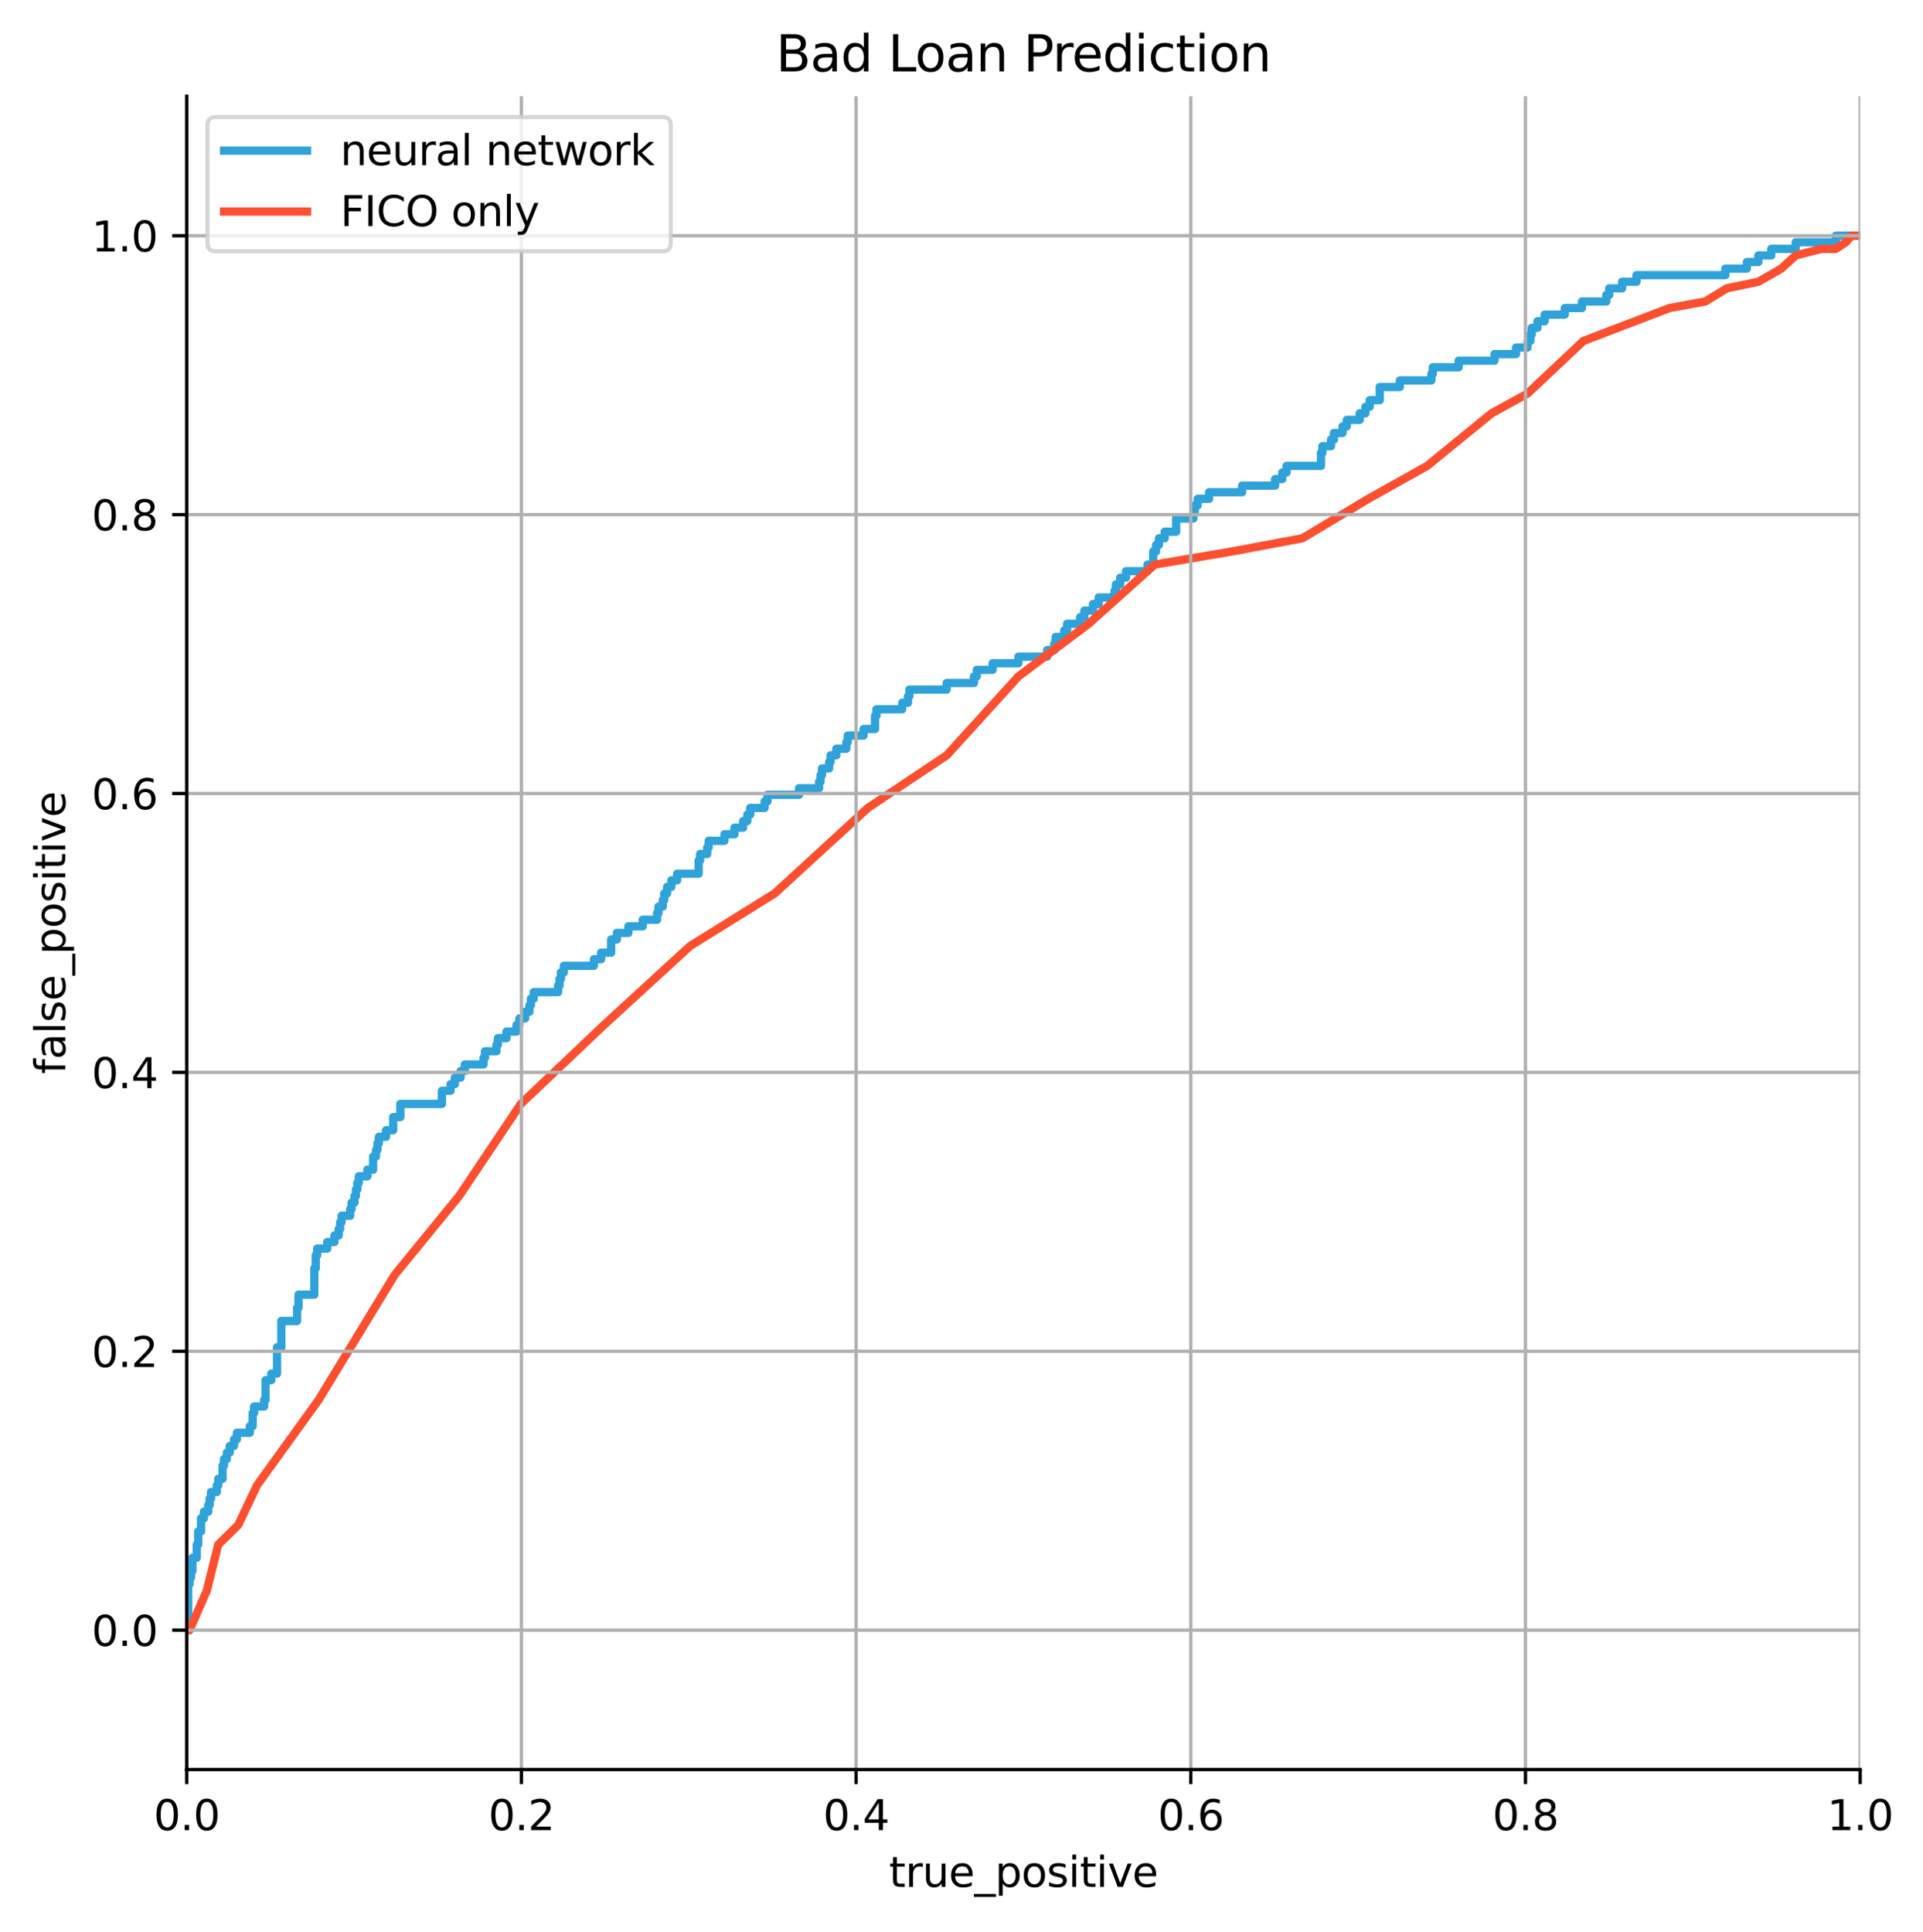 <?xml version="1.0" encoding="utf-8" standalone="no"?>
<!DOCTYPE svg PUBLIC "-//W3C//DTD SVG 1.1//EN"
  "http://www.w3.org/Graphics/SVG/1.1/DTD/svg11.dtd">
<svg xmlns:xlink="http://www.w3.org/1999/xlink" width="463.319pt" height="465.506pt" viewBox="0 0 463.319 465.506" xmlns="http://www.w3.org/2000/svg" version="1.1">
 <defs>
  <style type="text/css">*{stroke-linejoin: round; stroke-linecap: butt}</style>
 </defs>
 <g id="figure_1">
  <g id="patch_1">
   <path d="M 0 465.506 
L 463.319 465.506 
L 463.319 0 
L 0 0 
z
" style="fill: #ffffff"/>
  </g>
  <g id="axes_1">
   <g id="patch_2">
    <path d="M 44.981 426.4 
L 448.181 426.4 
L 448.181 23.2 
L 44.981 23.2 
z
" style="fill: #ffffff"/>
   </g>
   <g id="line2d_1">
    <path d="M 44.981 392.8 
L 44.981 389.63 
L 45.327 389.63 
L 45.327 381.706 
L 45.672 381.706 
L 45.672 380.121 
L 46.018 380.121 
L 46.018 378.536 
L 46.363 378.536 
L 46.363 375.366 
L 47.4 375.366 
L 47.4 372.196 
L 47.745 372.196 
L 47.745 369.026 
L 48.436 369.026 
L 48.436 365.857 
L 49.127 365.857 
L 49.127 364.272 
L 50.164 364.272 
L 50.164 362.687 
L 50.509 362.687 
L 50.509 361.102 
L 50.855 361.102 
L 50.855 359.517 
L 52.237 359.517 
L 52.237 357.932 
L 52.582 357.932 
L 52.582 356.347 
L 53.619 356.347 
L 53.619 353.177 
L 53.964 353.177 
L 53.964 351.592 
L 54.655 351.592 
L 54.655 350.008 
L 55.346 350.008 
L 55.346 348.423 
L 56.383 348.423 
L 56.383 346.838 
L 57.074 346.838 
L 57.074 345.253 
L 60.183 345.253 
L 60.183 343.668 
L 60.874 343.668 
L 60.874 340.498 
L 61.22 340.498 
L 61.22 338.913 
L 63.638 338.913 
L 63.638 337.328 
L 63.984 337.328 
L 63.984 332.574 
L 65.366 332.574 
L 65.366 330.989 
L 66.748 330.989 
L 66.748 324.649 
L 67.784 324.649 
L 67.784 318.309 
L 71.585 318.309 
L 71.585 315.14 
L 71.93 315.14 
L 71.93 311.97 
L 75.731 311.97 
L 75.731 305.63 
L 76.076 305.63 
L 76.076 302.46 
L 76.422 302.46 
L 76.422 300.875 
L 78.84 300.875 
L 78.84 299.291 
L 80.568 299.291 
L 80.568 297.706 
L 81.604 297.706 
L 81.604 296.121 
L 81.95 296.121 
L 81.95 294.536 
L 82.295 294.536 
L 82.295 292.951 
L 84.368 292.951 
L 84.368 291.366 
L 84.714 291.366 
L 84.714 289.781 
L 85.405 289.781 
L 85.405 288.196 
L 85.75 288.196 
L 85.75 286.611 
L 86.096 286.611 
L 86.096 285.026 
L 86.441 285.026 
L 86.441 283.442 
L 88.514 283.442 
L 88.514 281.857 
L 89.896 281.857 
L 89.896 278.687 
L 90.587 278.687 
L 90.587 277.102 
L 90.933 277.102 
L 90.933 275.517 
L 91.278 275.517 
L 91.278 273.932 
L 93.006 273.932 
L 93.006 272.347 
L 94.733 272.347 
L 94.733 269.177 
L 96.461 269.177 
L 96.461 266.008 
L 106.48 266.008 
L 106.48 262.838 
L 108.553 262.838 
L 108.553 261.253 
L 109.59 261.253 
L 109.59 259.668 
L 110.972 259.668 
L 110.972 258.083 
L 112.008 258.083 
L 112.008 256.498 
L 116.5 256.498 
L 116.5 254.913 
L 116.846 254.913 
L 116.846 253.328 
L 119.61 253.328 
L 119.61 251.743 
L 119.955 251.743 
L 119.955 250.158 
L 122.028 250.158 
L 122.028 248.574 
L 124.447 248.574 
L 124.447 246.989 
L 125.138 246.989 
L 125.138 245.404 
L 126.52 245.404 
L 126.52 243.819 
L 127.556 243.819 
L 127.556 242.234 
L 127.902 242.234 
L 127.902 240.649 
L 128.593 240.649 
L 128.593 239.064 
L 134.466 239.064 
L 134.466 237.479 
L 134.812 237.479 
L 134.812 235.894 
L 135.157 235.894 
L 135.157 234.309 
L 135.848 234.309 
L 135.848 232.725 
L 143.104 232.725 
L 143.104 231.14 
L 144.831 231.14 
L 144.831 229.555 
L 147.25 229.555 
L 147.25 226.385 
L 148.632 226.385 
L 148.632 224.8 
L 151.396 224.8 
L 151.396 223.215 
L 154.851 223.215 
L 154.851 221.63 
L 158.306 221.63 
L 158.306 220.045 
L 158.651 220.045 
L 158.651 218.46 
L 159.688 218.46 
L 159.688 216.875 
L 160.033 216.875 
L 160.033 215.291 
L 160.724 215.291 
L 160.724 213.706 
L 161.761 213.706 
L 161.761 212.121 
L 163.143 212.121 
L 163.143 210.536 
L 168.325 210.536 
L 168.325 207.366 
L 168.671 207.366 
L 168.671 205.781 
L 170.398 205.781 
L 170.398 204.196 
L 170.744 204.196 
L 170.744 202.611 
L 174.544 202.611 
L 174.544 201.026 
L 176.963 201.026 
L 176.963 199.442 
L 179.036 199.442 
L 179.036 197.857 
L 180.072 197.857 
L 180.072 196.272 
L 180.763 196.272 
L 180.763 194.687 
L 184.218 194.687 
L 184.218 193.102 
L 184.909 193.102 
L 184.909 191.517 
L 192.51 191.517 
L 192.51 189.932 
L 197.347 189.932 
L 197.347 188.347 
L 197.693 188.347 
L 197.693 186.762 
L 198.038 186.762 
L 198.038 185.177 
L 199.766 185.177 
L 199.766 183.592 
L 200.111 183.592 
L 200.111 182.008 
L 201.493 182.008 
L 201.493 180.423 
L 203.912 180.423 
L 203.912 178.838 
L 204.257 178.838 
L 204.257 177.253 
L 208.058 177.253 
L 208.058 175.668 
L 210.822 175.668 
L 210.822 172.498 
L 211.167 172.498 
L 211.167 170.913 
L 217.386 170.913 
L 217.386 169.328 
L 218.768 169.328 
L 218.768 167.743 
L 219.114 167.743 
L 219.114 166.158 
L 228.097 166.158 
L 228.097 164.574 
L 234.661 164.574 
L 234.661 162.989 
L 235.352 162.989 
L 235.352 161.404 
L 239.153 161.404 
L 239.153 159.819 
L 245.372 159.819 
L 245.372 158.234 
L 252.282 158.234 
L 252.282 156.649 
L 254.01 156.649 
L 254.01 155.064 
L 254.355 155.064 
L 254.355 153.479 
L 256.428 153.479 
L 256.428 151.894 
L 257.119 151.894 
L 257.119 150.309 
L 260.229 150.309 
L 260.229 148.725 
L 261.265 148.725 
L 261.265 147.14 
L 263.338 147.14 
L 263.338 145.555 
L 264.72 145.555 
L 264.72 143.97 
L 268.521 143.97 
L 268.521 142.385 
L 268.866 142.385 
L 268.866 140.8 
L 269.903 140.8 
L 269.903 139.215 
L 271.285 139.215 
L 271.285 137.63 
L 276.467 137.63 
L 276.467 136.045 
L 277.849 136.045 
L 277.849 132.875 
L 278.54 132.875 
L 278.54 131.291 
L 279.231 131.291 
L 279.231 129.706 
L 280.613 129.706 
L 280.613 128.121 
L 283.377 128.121 
L 283.377 124.951 
L 287.523 124.951 
L 287.523 123.366 
L 287.869 123.366 
L 287.869 121.781 
L 288.56 121.781 
L 288.56 120.196 
L 291.324 120.196 
L 291.324 118.611 
L 299.27 118.611 
L 299.27 117.026 
L 307.217 117.026 
L 307.217 115.442 
L 308.944 115.442 
L 308.944 113.857 
L 309.981 113.857 
L 309.981 112.272 
L 318.273 112.272 
L 318.273 109.102 
L 318.618 109.102 
L 318.618 107.517 
L 320.691 107.517 
L 320.691 105.932 
L 321.382 105.932 
L 321.382 104.347 
L 323.455 104.347 
L 323.455 102.762 
L 324.492 102.762 
L 324.492 101.177 
L 327.601 101.177 
L 327.601 99.592 
L 328.983 99.592 
L 328.983 98.008 
L 330.02 98.008 
L 330.02 96.423 
L 332.438 96.423 
L 332.438 93.253 
L 337.275 93.253 
L 337.275 91.668 
L 344.876 91.668 
L 344.876 90.083 
L 345.222 90.083 
L 345.222 88.498 
L 351.441 88.498 
L 351.441 86.913 
L 360.078 86.913 
L 360.078 85.328 
L 365.261 85.328 
L 365.261 83.743 
L 368.025 83.743 
L 368.025 82.158 
L 368.716 82.158 
L 368.716 80.574 
L 369.061 80.574 
L 369.061 78.989 
L 370.443 78.989 
L 370.443 77.404 
L 372.171 77.404 
L 372.171 75.819 
L 377.008 75.819 
L 377.008 74.234 
L 381.154 74.234 
L 381.154 72.649 
L 387.028 72.649 
L 387.028 71.064 
L 387.719 71.064 
L 387.719 69.479 
L 390.828 69.479 
L 390.828 67.894 
L 394.283 67.894 
L 394.283 66.309 
L 415.704 66.309 
L 415.704 64.725 
L 420.887 64.725 
L 420.887 63.14 
L 423.651 63.14 
L 423.651 61.555 
L 426.76 61.555 
L 426.76 59.97 
L 432.634 59.97 
L 432.634 58.385 
L 442.308 58.385 
L 442.308 56.8 
L 448.181 56.8 
L 448.181 56.8 
" clip-path="url(#p9230a1d992)" style="fill: none; stroke: #30a2da; stroke-width: 2; stroke-linecap: square"/>
   </g>
   <g id="line2d_2">
    <path d="M 44.981 392.8 
L 45.672 392.8 
L 49.818 383.291 
L 52.582 372.196 
L 57.419 367.442 
L 61.911 357.932 
L 76.767 337.328 
L 95.079 307.215 
L 110.626 288.196 
L 125.483 266.008 
L 145.522 246.989 
L 166.252 227.97 
L 186.637 215.291 
L 209.094 194.687 
L 228.097 182.008 
L 245.372 162.989 
L 262.302 150.309 
L 278.195 136.045 
L 296.852 132.875 
L 313.781 129.706 
L 329.674 120.196 
L 343.84 112.272 
L 359.387 99.592 
L 368.025 94.838 
L 381.5 82.158 
L 389.792 78.989 
L 402.23 74.234 
L 410.867 72.649 
L 416.05 69.479 
L 423.651 67.894 
L 429.179 64.725 
L 432.634 61.555 
L 438.853 59.97 
L 442.308 59.97 
L 444.726 58.385 
L 446.108 56.8 
L 447.145 56.8 
L 447.836 56.8 
L 448.181 56.8 
" clip-path="url(#p9230a1d992)" style="fill: none; stroke: #fc4f30; stroke-width: 2; stroke-linecap: square"/>
   </g>
   <g id="matplotlib.axis_1">
    <g id="xtick_1">
     <g id="line2d_3">
      <path d="M 44.981 426.4 
L 44.981 23.2 
" clip-path="url(#p9230a1d992)" style="fill: none; stroke: #b0b0b0; stroke-width: 0.8; stroke-linecap: square"/>
     </g>
     <g id="line2d_4">
      <defs>
       <path id="m927e0c5a96" d="M 0 0 
L 0 3.5 
" style="stroke: #000000; stroke-width: 0.8"/>
      </defs>
      <g>
       <use xlink:href="#m927e0c5a96" x="44.981" y="426.4" style="stroke: #000000; stroke-width: 0.8"/>
      </g>
     </g>
     <g id="text_1">
      <!-- 0.0 -->
      <g transform="translate(37.03 440.998) scale(0.1 -0.1)">
       <defs>
        <path id="DejaVuSans-30" d="M 2034 4250 
Q 1547 4250 1301 3770 
Q 1056 3291 1056 2328 
Q 1056 1369 1301 889 
Q 1547 409 2034 409 
Q 2525 409 2770 889 
Q 3016 1369 3016 2328 
Q 3016 3291 2770 3770 
Q 2525 4250 2034 4250 
z
M 2034 4750 
Q 2819 4750 3233 4129 
Q 3647 3509 3647 2328 
Q 3647 1150 3233 529 
Q 2819 -91 2034 -91 
Q 1250 -91 836 529 
Q 422 1150 422 2328 
Q 422 3509 836 4129 
Q 1250 4750 2034 4750 
z
" transform="scale(0.016)"/>
        <path id="DejaVuSans-2e" d="M 684 794 
L 1344 794 
L 1344 0 
L 684 0 
L 684 794 
z
" transform="scale(0.016)"/>
       </defs>
       <use xlink:href="#DejaVuSans-30"/>
       <use xlink:href="#DejaVuSans-2e" x="63.623"/>
       <use xlink:href="#DejaVuSans-30" x="95.41"/>
      </g>
     </g>
    </g>
    <g id="xtick_2">
     <g id="line2d_5">
      <path d="M 125.621 426.4 
L 125.621 23.2 
" clip-path="url(#p9230a1d992)" style="fill: none; stroke: #b0b0b0; stroke-width: 0.8; stroke-linecap: square"/>
     </g>
     <g id="line2d_6">
      <g>
       <use xlink:href="#m927e0c5a96" x="125.621" y="426.4" style="stroke: #000000; stroke-width: 0.8"/>
      </g>
     </g>
     <g id="text_2">
      <!-- 0.2 -->
      <g transform="translate(117.67 440.998) scale(0.1 -0.1)">
       <defs>
        <path id="DejaVuSans-32" d="M 1228 531 
L 3431 531 
L 3431 0 
L 469 0 
L 469 531 
Q 828 903 1448 1529 
Q 2069 2156 2228 2338 
Q 2531 2678 2651 2914 
Q 2772 3150 2772 3378 
Q 2772 3750 2511 3984 
Q 2250 4219 1831 4219 
Q 1534 4219 1204 4116 
Q 875 4013 500 3803 
L 500 4441 
Q 881 4594 1212 4672 
Q 1544 4750 1819 4750 
Q 2544 4750 2975 4387 
Q 3406 4025 3406 3419 
Q 3406 3131 3298 2873 
Q 3191 2616 2906 2266 
Q 2828 2175 2409 1742 
Q 1991 1309 1228 531 
z
" transform="scale(0.016)"/>
       </defs>
       <use xlink:href="#DejaVuSans-30"/>
       <use xlink:href="#DejaVuSans-2e" x="63.623"/>
       <use xlink:href="#DejaVuSans-32" x="95.41"/>
      </g>
     </g>
    </g>
    <g id="xtick_3">
     <g id="line2d_7">
      <path d="M 206.261 426.4 
L 206.261 23.2 
" clip-path="url(#p9230a1d992)" style="fill: none; stroke: #b0b0b0; stroke-width: 0.8; stroke-linecap: square"/>
     </g>
     <g id="line2d_8">
      <g>
       <use xlink:href="#m927e0c5a96" x="206.261" y="426.4" style="stroke: #000000; stroke-width: 0.8"/>
      </g>
     </g>
     <g id="text_3">
      <!-- 0.4 -->
      <g transform="translate(198.31 440.998) scale(0.1 -0.1)">
       <defs>
        <path id="DejaVuSans-34" d="M 2419 4116 
L 825 1625 
L 2419 1625 
L 2419 4116 
z
M 2253 4666 
L 3047 4666 
L 3047 1625 
L 3713 1625 
L 3713 1100 
L 3047 1100 
L 3047 0 
L 2419 0 
L 2419 1100 
L 313 1100 
L 313 1709 
L 2253 4666 
z
" transform="scale(0.016)"/>
       </defs>
       <use xlink:href="#DejaVuSans-30"/>
       <use xlink:href="#DejaVuSans-2e" x="63.623"/>
       <use xlink:href="#DejaVuSans-34" x="95.41"/>
      </g>
     </g>
    </g>
    <g id="xtick_4">
     <g id="line2d_9">
      <path d="M 286.901 426.4 
L 286.901 23.2 
" clip-path="url(#p9230a1d992)" style="fill: none; stroke: #b0b0b0; stroke-width: 0.8; stroke-linecap: square"/>
     </g>
     <g id="line2d_10">
      <g>
       <use xlink:href="#m927e0c5a96" x="286.901" y="426.4" style="stroke: #000000; stroke-width: 0.8"/>
      </g>
     </g>
     <g id="text_4">
      <!-- 0.6 -->
      <g transform="translate(278.95 440.998) scale(0.1 -0.1)">
       <defs>
        <path id="DejaVuSans-36" d="M 2113 2584 
Q 1688 2584 1439 2293 
Q 1191 2003 1191 1497 
Q 1191 994 1439 701 
Q 1688 409 2113 409 
Q 2538 409 2786 701 
Q 3034 994 3034 1497 
Q 3034 2003 2786 2293 
Q 2538 2584 2113 2584 
z
M 3366 4563 
L 3366 3988 
Q 3128 4100 2886 4159 
Q 2644 4219 2406 4219 
Q 1781 4219 1451 3797 
Q 1122 3375 1075 2522 
Q 1259 2794 1537 2939 
Q 1816 3084 2150 3084 
Q 2853 3084 3261 2657 
Q 3669 2231 3669 1497 
Q 3669 778 3244 343 
Q 2819 -91 2113 -91 
Q 1303 -91 875 529 
Q 447 1150 447 2328 
Q 447 3434 972 4092 
Q 1497 4750 2381 4750 
Q 2619 4750 2861 4703 
Q 3103 4656 3366 4563 
z
" transform="scale(0.016)"/>
       </defs>
       <use xlink:href="#DejaVuSans-30"/>
       <use xlink:href="#DejaVuSans-2e" x="63.623"/>
       <use xlink:href="#DejaVuSans-36" x="95.41"/>
      </g>
     </g>
    </g>
    <g id="xtick_5">
     <g id="line2d_11">
      <path d="M 367.541 426.4 
L 367.541 23.2 
" clip-path="url(#p9230a1d992)" style="fill: none; stroke: #b0b0b0; stroke-width: 0.8; stroke-linecap: square"/>
     </g>
     <g id="line2d_12">
      <g>
       <use xlink:href="#m927e0c5a96" x="367.541" y="426.4" style="stroke: #000000; stroke-width: 0.8"/>
      </g>
     </g>
     <g id="text_5">
      <!-- 0.8 -->
      <g transform="translate(359.59 440.998) scale(0.1 -0.1)">
       <defs>
        <path id="DejaVuSans-38" d="M 2034 2216 
Q 1584 2216 1326 1975 
Q 1069 1734 1069 1313 
Q 1069 891 1326 650 
Q 1584 409 2034 409 
Q 2484 409 2743 651 
Q 3003 894 3003 1313 
Q 3003 1734 2745 1975 
Q 2488 2216 2034 2216 
z
M 1403 2484 
Q 997 2584 770 2862 
Q 544 3141 544 3541 
Q 544 4100 942 4425 
Q 1341 4750 2034 4750 
Q 2731 4750 3128 4425 
Q 3525 4100 3525 3541 
Q 3525 3141 3298 2862 
Q 3072 2584 2669 2484 
Q 3125 2378 3379 2068 
Q 3634 1759 3634 1313 
Q 3634 634 3220 271 
Q 2806 -91 2034 -91 
Q 1263 -91 848 271 
Q 434 634 434 1313 
Q 434 1759 690 2068 
Q 947 2378 1403 2484 
z
M 1172 3481 
Q 1172 3119 1398 2916 
Q 1625 2713 2034 2713 
Q 2441 2713 2670 2916 
Q 2900 3119 2900 3481 
Q 2900 3844 2670 4047 
Q 2441 4250 2034 4250 
Q 1625 4250 1398 4047 
Q 1172 3844 1172 3481 
z
" transform="scale(0.016)"/>
       </defs>
       <use xlink:href="#DejaVuSans-30"/>
       <use xlink:href="#DejaVuSans-2e" x="63.623"/>
       <use xlink:href="#DejaVuSans-38" x="95.41"/>
      </g>
     </g>
    </g>
    <g id="xtick_6">
     <g id="line2d_13">
      <path d="M 448.181 426.4 
L 448.181 23.2 
" clip-path="url(#p9230a1d992)" style="fill: none; stroke: #b0b0b0; stroke-width: 0.8; stroke-linecap: square"/>
     </g>
     <g id="line2d_14">
      <g>
       <use xlink:href="#m927e0c5a96" x="448.181" y="426.4" style="stroke: #000000; stroke-width: 0.8"/>
      </g>
     </g>
     <g id="text_6">
      <!-- 1.0 -->
      <g transform="translate(440.23 440.998) scale(0.1 -0.1)">
       <defs>
        <path id="DejaVuSans-31" d="M 794 531 
L 1825 531 
L 1825 4091 
L 703 3866 
L 703 4441 
L 1819 4666 
L 2450 4666 
L 2450 531 
L 3481 531 
L 3481 0 
L 794 0 
L 794 531 
z
" transform="scale(0.016)"/>
       </defs>
       <use xlink:href="#DejaVuSans-31"/>
       <use xlink:href="#DejaVuSans-2e" x="63.623"/>
       <use xlink:href="#DejaVuSans-30" x="95.41"/>
      </g>
     </g>
    </g>
    <g id="text_7">
     <!-- true_positive -->
     <g transform="translate(214.208 454.677) scale(0.1 -0.1)">
      <defs>
       <path id="DejaVuSans-74" d="M 1172 4494 
L 1172 3500 
L 2356 3500 
L 2356 3053 
L 1172 3053 
L 1172 1153 
Q 1172 725 1289 603 
Q 1406 481 1766 481 
L 2356 481 
L 2356 0 
L 1766 0 
Q 1100 0 847 248 
Q 594 497 594 1153 
L 594 3053 
L 172 3053 
L 172 3500 
L 594 3500 
L 594 4494 
L 1172 4494 
z
" transform="scale(0.016)"/>
       <path id="DejaVuSans-72" d="M 2631 2963 
Q 2534 3019 2420 3045 
Q 2306 3072 2169 3072 
Q 1681 3072 1420 2755 
Q 1159 2438 1159 1844 
L 1159 0 
L 581 0 
L 581 3500 
L 1159 3500 
L 1159 2956 
Q 1341 3275 1631 3429 
Q 1922 3584 2338 3584 
Q 2397 3584 2469 3576 
Q 2541 3569 2628 3553 
L 2631 2963 
z
" transform="scale(0.016)"/>
       <path id="DejaVuSans-75" d="M 544 1381 
L 544 3500 
L 1119 3500 
L 1119 1403 
Q 1119 906 1312 657 
Q 1506 409 1894 409 
Q 2359 409 2629 706 
Q 2900 1003 2900 1516 
L 2900 3500 
L 3475 3500 
L 3475 0 
L 2900 0 
L 2900 538 
Q 2691 219 2414 64 
Q 2138 -91 1772 -91 
Q 1169 -91 856 284 
Q 544 659 544 1381 
z
M 1991 3584 
L 1991 3584 
z
" transform="scale(0.016)"/>
       <path id="DejaVuSans-65" d="M 3597 1894 
L 3597 1613 
L 953 1613 
Q 991 1019 1311 708 
Q 1631 397 2203 397 
Q 2534 397 2845 478 
Q 3156 559 3463 722 
L 3463 178 
Q 3153 47 2828 -22 
Q 2503 -91 2169 -91 
Q 1331 -91 842 396 
Q 353 884 353 1716 
Q 353 2575 817 3079 
Q 1281 3584 2069 3584 
Q 2775 3584 3186 3129 
Q 3597 2675 3597 1894 
z
M 3022 2063 
Q 3016 2534 2758 2815 
Q 2500 3097 2075 3097 
Q 1594 3097 1305 2825 
Q 1016 2553 972 2059 
L 3022 2063 
z
" transform="scale(0.016)"/>
       <path id="DejaVuSans-5f" d="M 3263 -1063 
L 3263 -1509 
L -63 -1509 
L -63 -1063 
L 3263 -1063 
z
" transform="scale(0.016)"/>
       <path id="DejaVuSans-70" d="M 1159 525 
L 1159 -1331 
L 581 -1331 
L 581 3500 
L 1159 3500 
L 1159 2969 
Q 1341 3281 1617 3432 
Q 1894 3584 2278 3584 
Q 2916 3584 3314 3078 
Q 3713 2572 3713 1747 
Q 3713 922 3314 415 
Q 2916 -91 2278 -91 
Q 1894 -91 1617 61 
Q 1341 213 1159 525 
z
M 3116 1747 
Q 3116 2381 2855 2742 
Q 2594 3103 2138 3103 
Q 1681 3103 1420 2742 
Q 1159 2381 1159 1747 
Q 1159 1113 1420 752 
Q 1681 391 2138 391 
Q 2594 391 2855 752 
Q 3116 1113 3116 1747 
z
" transform="scale(0.016)"/>
       <path id="DejaVuSans-6f" d="M 1959 3097 
Q 1497 3097 1228 2736 
Q 959 2375 959 1747 
Q 959 1119 1226 758 
Q 1494 397 1959 397 
Q 2419 397 2687 759 
Q 2956 1122 2956 1747 
Q 2956 2369 2687 2733 
Q 2419 3097 1959 3097 
z
M 1959 3584 
Q 2709 3584 3137 3096 
Q 3566 2609 3566 1747 
Q 3566 888 3137 398 
Q 2709 -91 1959 -91 
Q 1206 -91 779 398 
Q 353 888 353 1747 
Q 353 2609 779 3096 
Q 1206 3584 1959 3584 
z
" transform="scale(0.016)"/>
       <path id="DejaVuSans-73" d="M 2834 3397 
L 2834 2853 
Q 2591 2978 2328 3040 
Q 2066 3103 1784 3103 
Q 1356 3103 1142 2972 
Q 928 2841 928 2578 
Q 928 2378 1081 2264 
Q 1234 2150 1697 2047 
L 1894 2003 
Q 2506 1872 2764 1633 
Q 3022 1394 3022 966 
Q 3022 478 2636 193 
Q 2250 -91 1575 -91 
Q 1294 -91 989 -36 
Q 684 19 347 128 
L 347 722 
Q 666 556 975 473 
Q 1284 391 1588 391 
Q 1994 391 2212 530 
Q 2431 669 2431 922 
Q 2431 1156 2273 1281 
Q 2116 1406 1581 1522 
L 1381 1569 
Q 847 1681 609 1914 
Q 372 2147 372 2553 
Q 372 3047 722 3315 
Q 1072 3584 1716 3584 
Q 2034 3584 2315 3537 
Q 2597 3491 2834 3397 
z
" transform="scale(0.016)"/>
       <path id="DejaVuSans-69" d="M 603 3500 
L 1178 3500 
L 1178 0 
L 603 0 
L 603 3500 
z
M 603 4863 
L 1178 4863 
L 1178 4134 
L 603 4134 
L 603 4863 
z
" transform="scale(0.016)"/>
       <path id="DejaVuSans-76" d="M 191 3500 
L 800 3500 
L 1894 563 
L 2988 3500 
L 3597 3500 
L 2284 0 
L 1503 0 
L 191 3500 
z
" transform="scale(0.016)"/>
      </defs>
      <use xlink:href="#DejaVuSans-74"/>
      <use xlink:href="#DejaVuSans-72" x="39.209"/>
      <use xlink:href="#DejaVuSans-75" x="80.322"/>
      <use xlink:href="#DejaVuSans-65" x="143.701"/>
      <use xlink:href="#DejaVuSans-5f" x="205.225"/>
      <use xlink:href="#DejaVuSans-70" x="255.225"/>
      <use xlink:href="#DejaVuSans-6f" x="318.701"/>
      <use xlink:href="#DejaVuSans-73" x="379.883"/>
      <use xlink:href="#DejaVuSans-69" x="431.982"/>
      <use xlink:href="#DejaVuSans-74" x="459.766"/>
      <use xlink:href="#DejaVuSans-69" x="498.975"/>
      <use xlink:href="#DejaVuSans-76" x="526.758"/>
      <use xlink:href="#DejaVuSans-65" x="585.938"/>
     </g>
    </g>
   </g>
   <g id="matplotlib.axis_2">
    <g id="ytick_1">
     <g id="line2d_15">
      <path d="M 44.981 392.8 
L 448.181 392.8 
" clip-path="url(#p9230a1d992)" style="fill: none; stroke: #b0b0b0; stroke-width: 0.8; stroke-linecap: square"/>
     </g>
     <g id="line2d_16">
      <defs>
       <path id="m6d9ea16d13" d="M 0 0 
L -3.5 0 
" style="stroke: #000000; stroke-width: 0.8"/>
      </defs>
      <g>
       <use xlink:href="#m6d9ea16d13" x="44.981" y="392.8" style="stroke: #000000; stroke-width: 0.8"/>
      </g>
     </g>
     <g id="text_8">
      <!-- 0.0 -->
      <g transform="translate(22.078 396.599) scale(0.1 -0.1)">
       <use xlink:href="#DejaVuSans-30"/>
       <use xlink:href="#DejaVuSans-2e" x="63.623"/>
       <use xlink:href="#DejaVuSans-30" x="95.41"/>
      </g>
     </g>
    </g>
    <g id="ytick_2">
     <g id="line2d_17">
      <path d="M 44.981 325.6 
L 448.181 325.6 
" clip-path="url(#p9230a1d992)" style="fill: none; stroke: #b0b0b0; stroke-width: 0.8; stroke-linecap: square"/>
     </g>
     <g id="line2d_18">
      <g>
       <use xlink:href="#m6d9ea16d13" x="44.981" y="325.6" style="stroke: #000000; stroke-width: 0.8"/>
      </g>
     </g>
     <g id="text_9">
      <!-- 0.2 -->
      <g transform="translate(22.078 329.399) scale(0.1 -0.1)">
       <use xlink:href="#DejaVuSans-30"/>
       <use xlink:href="#DejaVuSans-2e" x="63.623"/>
       <use xlink:href="#DejaVuSans-32" x="95.41"/>
      </g>
     </g>
    </g>
    <g id="ytick_3">
     <g id="line2d_19">
      <path d="M 44.981 258.4 
L 448.181 258.4 
" clip-path="url(#p9230a1d992)" style="fill: none; stroke: #b0b0b0; stroke-width: 0.8; stroke-linecap: square"/>
     </g>
     <g id="line2d_20">
      <g>
       <use xlink:href="#m6d9ea16d13" x="44.981" y="258.4" style="stroke: #000000; stroke-width: 0.8"/>
      </g>
     </g>
     <g id="text_10">
      <!-- 0.4 -->
      <g transform="translate(22.078 262.199) scale(0.1 -0.1)">
       <use xlink:href="#DejaVuSans-30"/>
       <use xlink:href="#DejaVuSans-2e" x="63.623"/>
       <use xlink:href="#DejaVuSans-34" x="95.41"/>
      </g>
     </g>
    </g>
    <g id="ytick_4">
     <g id="line2d_21">
      <path d="M 44.981 191.2 
L 448.181 191.2 
" clip-path="url(#p9230a1d992)" style="fill: none; stroke: #b0b0b0; stroke-width: 0.8; stroke-linecap: square"/>
     </g>
     <g id="line2d_22">
      <g>
       <use xlink:href="#m6d9ea16d13" x="44.981" y="191.2" style="stroke: #000000; stroke-width: 0.8"/>
      </g>
     </g>
     <g id="text_11">
      <!-- 0.6 -->
      <g transform="translate(22.078 194.999) scale(0.1 -0.1)">
       <use xlink:href="#DejaVuSans-30"/>
       <use xlink:href="#DejaVuSans-2e" x="63.623"/>
       <use xlink:href="#DejaVuSans-36" x="95.41"/>
      </g>
     </g>
    </g>
    <g id="ytick_5">
     <g id="line2d_23">
      <path d="M 44.981 124 
L 448.181 124 
" clip-path="url(#p9230a1d992)" style="fill: none; stroke: #b0b0b0; stroke-width: 0.8; stroke-linecap: square"/>
     </g>
     <g id="line2d_24">
      <g>
       <use xlink:href="#m6d9ea16d13" x="44.981" y="124" style="stroke: #000000; stroke-width: 0.8"/>
      </g>
     </g>
     <g id="text_12">
      <!-- 0.8 -->
      <g transform="translate(22.078 127.799) scale(0.1 -0.1)">
       <use xlink:href="#DejaVuSans-30"/>
       <use xlink:href="#DejaVuSans-2e" x="63.623"/>
       <use xlink:href="#DejaVuSans-38" x="95.41"/>
      </g>
     </g>
    </g>
    <g id="ytick_6">
     <g id="line2d_25">
      <path d="M 44.981 56.8 
L 448.181 56.8 
" clip-path="url(#p9230a1d992)" style="fill: none; stroke: #b0b0b0; stroke-width: 0.8; stroke-linecap: square"/>
     </g>
     <g id="line2d_26">
      <g>
       <use xlink:href="#m6d9ea16d13" x="44.981" y="56.8" style="stroke: #000000; stroke-width: 0.8"/>
      </g>
     </g>
     <g id="text_13">
      <!-- 1.0 -->
      <g transform="translate(22.078 60.599) scale(0.1 -0.1)">
       <use xlink:href="#DejaVuSans-31"/>
       <use xlink:href="#DejaVuSans-2e" x="63.623"/>
       <use xlink:href="#DejaVuSans-30" x="95.41"/>
      </g>
     </g>
    </g>
    <g id="text_14">
     <!-- false_positive -->
     <g transform="translate(15.72 258.807) rotate(-90) scale(0.1 -0.1)">
      <defs>
       <path id="DejaVuSans-66" d="M 2375 4863 
L 2375 4384 
L 1825 4384 
Q 1516 4384 1395 4259 
Q 1275 4134 1275 3809 
L 1275 3500 
L 2222 3500 
L 2222 3053 
L 1275 3053 
L 1275 0 
L 697 0 
L 697 3053 
L 147 3053 
L 147 3500 
L 697 3500 
L 697 3744 
Q 697 4328 969 4595 
Q 1241 4863 1831 4863 
L 2375 4863 
z
" transform="scale(0.016)"/>
       <path id="DejaVuSans-61" d="M 2194 1759 
Q 1497 1759 1228 1600 
Q 959 1441 959 1056 
Q 959 750 1161 570 
Q 1363 391 1709 391 
Q 2188 391 2477 730 
Q 2766 1069 2766 1631 
L 2766 1759 
L 2194 1759 
z
M 3341 1997 
L 3341 0 
L 2766 0 
L 2766 531 
Q 2569 213 2275 61 
Q 1981 -91 1556 -91 
Q 1019 -91 701 211 
Q 384 513 384 1019 
Q 384 1609 779 1909 
Q 1175 2209 1959 2209 
L 2766 2209 
L 2766 2266 
Q 2766 2663 2505 2880 
Q 2244 3097 1772 3097 
Q 1472 3097 1187 3025 
Q 903 2953 641 2809 
L 641 3341 
Q 956 3463 1253 3523 
Q 1550 3584 1831 3584 
Q 2591 3584 2966 3190 
Q 3341 2797 3341 1997 
z
" transform="scale(0.016)"/>
       <path id="DejaVuSans-6c" d="M 603 4863 
L 1178 4863 
L 1178 0 
L 603 0 
L 603 4863 
z
" transform="scale(0.016)"/>
      </defs>
      <use xlink:href="#DejaVuSans-66"/>
      <use xlink:href="#DejaVuSans-61" x="35.205"/>
      <use xlink:href="#DejaVuSans-6c" x="96.484"/>
      <use xlink:href="#DejaVuSans-73" x="124.268"/>
      <use xlink:href="#DejaVuSans-65" x="176.367"/>
      <use xlink:href="#DejaVuSans-5f" x="237.891"/>
      <use xlink:href="#DejaVuSans-70" x="287.891"/>
      <use xlink:href="#DejaVuSans-6f" x="351.367"/>
      <use xlink:href="#DejaVuSans-73" x="412.549"/>
      <use xlink:href="#DejaVuSans-69" x="464.648"/>
      <use xlink:href="#DejaVuSans-74" x="492.432"/>
      <use xlink:href="#DejaVuSans-69" x="531.641"/>
      <use xlink:href="#DejaVuSans-76" x="559.424"/>
      <use xlink:href="#DejaVuSans-65" x="618.604"/>
     </g>
    </g>
   </g>
   <g id="patch_3">
    <path d="M 44.981 426.4 
L 44.981 23.2 
" style="fill: none; stroke: #000000; stroke-width: 0.8; stroke-linejoin: miter; stroke-linecap: square"/>
   </g>
   <g id="patch_4">
    <path d="M 44.981 426.4 
L 448.181 426.4 
" style="fill: none; stroke: #000000; stroke-width: 0.8; stroke-linejoin: miter; stroke-linecap: square"/>
   </g>
   <g id="text_15">
    <!-- Bad Loan Prediction -->
    <g transform="translate(186.972 17.2) scale(0.12 -0.12)">
     <defs>
      <path id="DejaVuSans-42" d="M 1259 2228 
L 1259 519 
L 2272 519 
Q 2781 519 3026 730 
Q 3272 941 3272 1375 
Q 3272 1813 3026 2020 
Q 2781 2228 2272 2228 
L 1259 2228 
z
M 1259 4147 
L 1259 2741 
L 2194 2741 
Q 2656 2741 2882 2914 
Q 3109 3088 3109 3444 
Q 3109 3797 2882 3972 
Q 2656 4147 2194 4147 
L 1259 4147 
z
M 628 4666 
L 2241 4666 
Q 2963 4666 3353 4366 
Q 3744 4066 3744 3513 
Q 3744 3084 3544 2831 
Q 3344 2578 2956 2516 
Q 3422 2416 3680 2098 
Q 3938 1781 3938 1306 
Q 3938 681 3513 340 
Q 3088 0 2303 0 
L 628 0 
L 628 4666 
z
" transform="scale(0.016)"/>
      <path id="DejaVuSans-64" d="M 2906 2969 
L 2906 4863 
L 3481 4863 
L 3481 0 
L 2906 0 
L 2906 525 
Q 2725 213 2448 61 
Q 2172 -91 1784 -91 
Q 1150 -91 751 415 
Q 353 922 353 1747 
Q 353 2572 751 3078 
Q 1150 3584 1784 3584 
Q 2172 3584 2448 3432 
Q 2725 3281 2906 2969 
z
M 947 1747 
Q 947 1113 1208 752 
Q 1469 391 1925 391 
Q 2381 391 2643 752 
Q 2906 1113 2906 1747 
Q 2906 2381 2643 2742 
Q 2381 3103 1925 3103 
Q 1469 3103 1208 2742 
Q 947 2381 947 1747 
z
" transform="scale(0.016)"/>
      <path id="DejaVuSans-20" transform="scale(0.016)"/>
      <path id="DejaVuSans-4c" d="M 628 4666 
L 1259 4666 
L 1259 531 
L 3531 531 
L 3531 0 
L 628 0 
L 628 4666 
z
" transform="scale(0.016)"/>
      <path id="DejaVuSans-6e" d="M 3513 2113 
L 3513 0 
L 2938 0 
L 2938 2094 
Q 2938 2591 2744 2837 
Q 2550 3084 2163 3084 
Q 1697 3084 1428 2787 
Q 1159 2491 1159 1978 
L 1159 0 
L 581 0 
L 581 3500 
L 1159 3500 
L 1159 2956 
Q 1366 3272 1645 3428 
Q 1925 3584 2291 3584 
Q 2894 3584 3203 3211 
Q 3513 2838 3513 2113 
z
" transform="scale(0.016)"/>
      <path id="DejaVuSans-50" d="M 1259 4147 
L 1259 2394 
L 2053 2394 
Q 2494 2394 2734 2622 
Q 2975 2850 2975 3272 
Q 2975 3691 2734 3919 
Q 2494 4147 2053 4147 
L 1259 4147 
z
M 628 4666 
L 2053 4666 
Q 2838 4666 3239 4311 
Q 3641 3956 3641 3272 
Q 3641 2581 3239 2228 
Q 2838 1875 2053 1875 
L 1259 1875 
L 1259 0 
L 628 0 
L 628 4666 
z
" transform="scale(0.016)"/>
      <path id="DejaVuSans-63" d="M 3122 3366 
L 3122 2828 
Q 2878 2963 2633 3030 
Q 2388 3097 2138 3097 
Q 1578 3097 1268 2742 
Q 959 2388 959 1747 
Q 959 1106 1268 751 
Q 1578 397 2138 397 
Q 2388 397 2633 464 
Q 2878 531 3122 666 
L 3122 134 
Q 2881 22 2623 -34 
Q 2366 -91 2075 -91 
Q 1284 -91 818 406 
Q 353 903 353 1747 
Q 353 2603 823 3093 
Q 1294 3584 2113 3584 
Q 2378 3584 2631 3529 
Q 2884 3475 3122 3366 
z
" transform="scale(0.016)"/>
     </defs>
     <use xlink:href="#DejaVuSans-42"/>
     <use xlink:href="#DejaVuSans-61" x="68.604"/>
     <use xlink:href="#DejaVuSans-64" x="129.883"/>
     <use xlink:href="#DejaVuSans-20" x="193.359"/>
     <use xlink:href="#DejaVuSans-4c" x="225.146"/>
     <use xlink:href="#DejaVuSans-6f" x="279.109"/>
     <use xlink:href="#DejaVuSans-61" x="340.291"/>
     <use xlink:href="#DejaVuSans-6e" x="401.57"/>
     <use xlink:href="#DejaVuSans-20" x="464.949"/>
     <use xlink:href="#DejaVuSans-50" x="496.736"/>
     <use xlink:href="#DejaVuSans-72" x="555.289"/>
     <use xlink:href="#DejaVuSans-65" x="594.152"/>
     <use xlink:href="#DejaVuSans-64" x="655.676"/>
     <use xlink:href="#DejaVuSans-69" x="719.152"/>
     <use xlink:href="#DejaVuSans-63" x="746.936"/>
     <use xlink:href="#DejaVuSans-74" x="801.916"/>
     <use xlink:href="#DejaVuSans-69" x="841.125"/>
     <use xlink:href="#DejaVuSans-6f" x="868.908"/>
     <use xlink:href="#DejaVuSans-6e" x="930.09"/>
    </g>
   </g>
   <g id="legend_1">
    <g id="patch_5">
     <path d="M 51.981 60.556 
L 159.614 60.556 
Q 161.614 60.556 161.614 58.556 
L 161.614 30.2 
Q 161.614 28.2 159.614 28.2 
L 51.981 28.2 
Q 49.981 28.2 49.981 30.2 
L 49.981 58.556 
Q 49.981 60.556 51.981 60.556 
z
" style="fill: #ffffff; opacity: 0.8; stroke: #cccccc; stroke-linejoin: miter"/>
    </g>
    <g id="line2d_27">
     <path d="M 53.981 36.298 
L 63.981 36.298 
L 73.981 36.298 
" style="fill: none; stroke: #30a2da; stroke-width: 2; stroke-linecap: square"/>
    </g>
    <g id="text_16">
     <!-- neural network -->
     <g transform="translate(81.981 39.798) scale(0.1 -0.1)">
      <defs>
       <path id="DejaVuSans-77" d="M 269 3500 
L 844 3500 
L 1563 769 
L 2278 3500 
L 2956 3500 
L 3675 769 
L 4391 3500 
L 4966 3500 
L 4050 0 
L 3372 0 
L 2619 2869 
L 1863 0 
L 1184 0 
L 269 3500 
z
" transform="scale(0.016)"/>
       <path id="DejaVuSans-6b" d="M 581 4863 
L 1159 4863 
L 1159 1991 
L 2875 3500 
L 3609 3500 
L 1753 1863 
L 3688 0 
L 2938 0 
L 1159 1709 
L 1159 0 
L 581 0 
L 581 4863 
z
" transform="scale(0.016)"/>
      </defs>
      <use xlink:href="#DejaVuSans-6e"/>
      <use xlink:href="#DejaVuSans-65" x="63.379"/>
      <use xlink:href="#DejaVuSans-75" x="124.902"/>
      <use xlink:href="#DejaVuSans-72" x="188.281"/>
      <use xlink:href="#DejaVuSans-61" x="229.395"/>
      <use xlink:href="#DejaVuSans-6c" x="290.674"/>
      <use xlink:href="#DejaVuSans-20" x="318.457"/>
      <use xlink:href="#DejaVuSans-6e" x="350.244"/>
      <use xlink:href="#DejaVuSans-65" x="413.623"/>
      <use xlink:href="#DejaVuSans-74" x="475.146"/>
      <use xlink:href="#DejaVuSans-77" x="514.355"/>
      <use xlink:href="#DejaVuSans-6f" x="596.143"/>
      <use xlink:href="#DejaVuSans-72" x="657.324"/>
      <use xlink:href="#DejaVuSans-6b" x="698.438"/>
     </g>
    </g>
    <g id="line2d_28">
     <path d="M 53.981 50.977 
L 63.981 50.977 
L 73.981 50.977 
" style="fill: none; stroke: #fc4f30; stroke-width: 2; stroke-linecap: square"/>
    </g>
    <g id="text_17">
     <!-- FICO only -->
     <g transform="translate(81.981 54.477) scale(0.1 -0.1)">
      <defs>
       <path id="DejaVuSans-46" d="M 628 4666 
L 3309 4666 
L 3309 4134 
L 1259 4134 
L 1259 2759 
L 3109 2759 
L 3109 2228 
L 1259 2228 
L 1259 0 
L 628 0 
L 628 4666 
z
" transform="scale(0.016)"/>
       <path id="DejaVuSans-49" d="M 628 4666 
L 1259 4666 
L 1259 0 
L 628 0 
L 628 4666 
z
" transform="scale(0.016)"/>
       <path id="DejaVuSans-43" d="M 4122 4306 
L 4122 3641 
Q 3803 3938 3442 4084 
Q 3081 4231 2675 4231 
Q 1875 4231 1450 3742 
Q 1025 3253 1025 2328 
Q 1025 1406 1450 917 
Q 1875 428 2675 428 
Q 3081 428 3442 575 
Q 3803 722 4122 1019 
L 4122 359 
Q 3791 134 3420 21 
Q 3050 -91 2638 -91 
Q 1578 -91 968 557 
Q 359 1206 359 2328 
Q 359 3453 968 4101 
Q 1578 4750 2638 4750 
Q 3056 4750 3426 4639 
Q 3797 4528 4122 4306 
z
" transform="scale(0.016)"/>
       <path id="DejaVuSans-4f" d="M 2522 4238 
Q 1834 4238 1429 3725 
Q 1025 3213 1025 2328 
Q 1025 1447 1429 934 
Q 1834 422 2522 422 
Q 3209 422 3611 934 
Q 4013 1447 4013 2328 
Q 4013 3213 3611 3725 
Q 3209 4238 2522 4238 
z
M 2522 4750 
Q 3503 4750 4090 4092 
Q 4678 3434 4678 2328 
Q 4678 1225 4090 567 
Q 3503 -91 2522 -91 
Q 1538 -91 948 565 
Q 359 1222 359 2328 
Q 359 3434 948 4092 
Q 1538 4750 2522 4750 
z
" transform="scale(0.016)"/>
       <path id="DejaVuSans-79" d="M 2059 -325 
Q 1816 -950 1584 -1140 
Q 1353 -1331 966 -1331 
L 506 -1331 
L 506 -850 
L 844 -850 
Q 1081 -850 1212 -737 
Q 1344 -625 1503 -206 
L 1606 56 
L 191 3500 
L 800 3500 
L 1894 763 
L 2988 3500 
L 3597 3500 
L 2059 -325 
z
" transform="scale(0.016)"/>
      </defs>
      <use xlink:href="#DejaVuSans-46"/>
      <use xlink:href="#DejaVuSans-49" x="57.52"/>
      <use xlink:href="#DejaVuSans-43" x="87.012"/>
      <use xlink:href="#DejaVuSans-4f" x="156.836"/>
      <use xlink:href="#DejaVuSans-20" x="235.547"/>
      <use xlink:href="#DejaVuSans-6f" x="267.334"/>
      <use xlink:href="#DejaVuSans-6e" x="328.516"/>
      <use xlink:href="#DejaVuSans-6c" x="391.895"/>
      <use xlink:href="#DejaVuSans-79" x="419.678"/>
     </g>
    </g>
   </g>
  </g>
 </g>
 <defs>
  <clipPath id="p9230a1d992">
   <rect x="44.981" y="23.2" width="403.2" height="403.2"/>
  </clipPath>
 </defs>
</svg>
